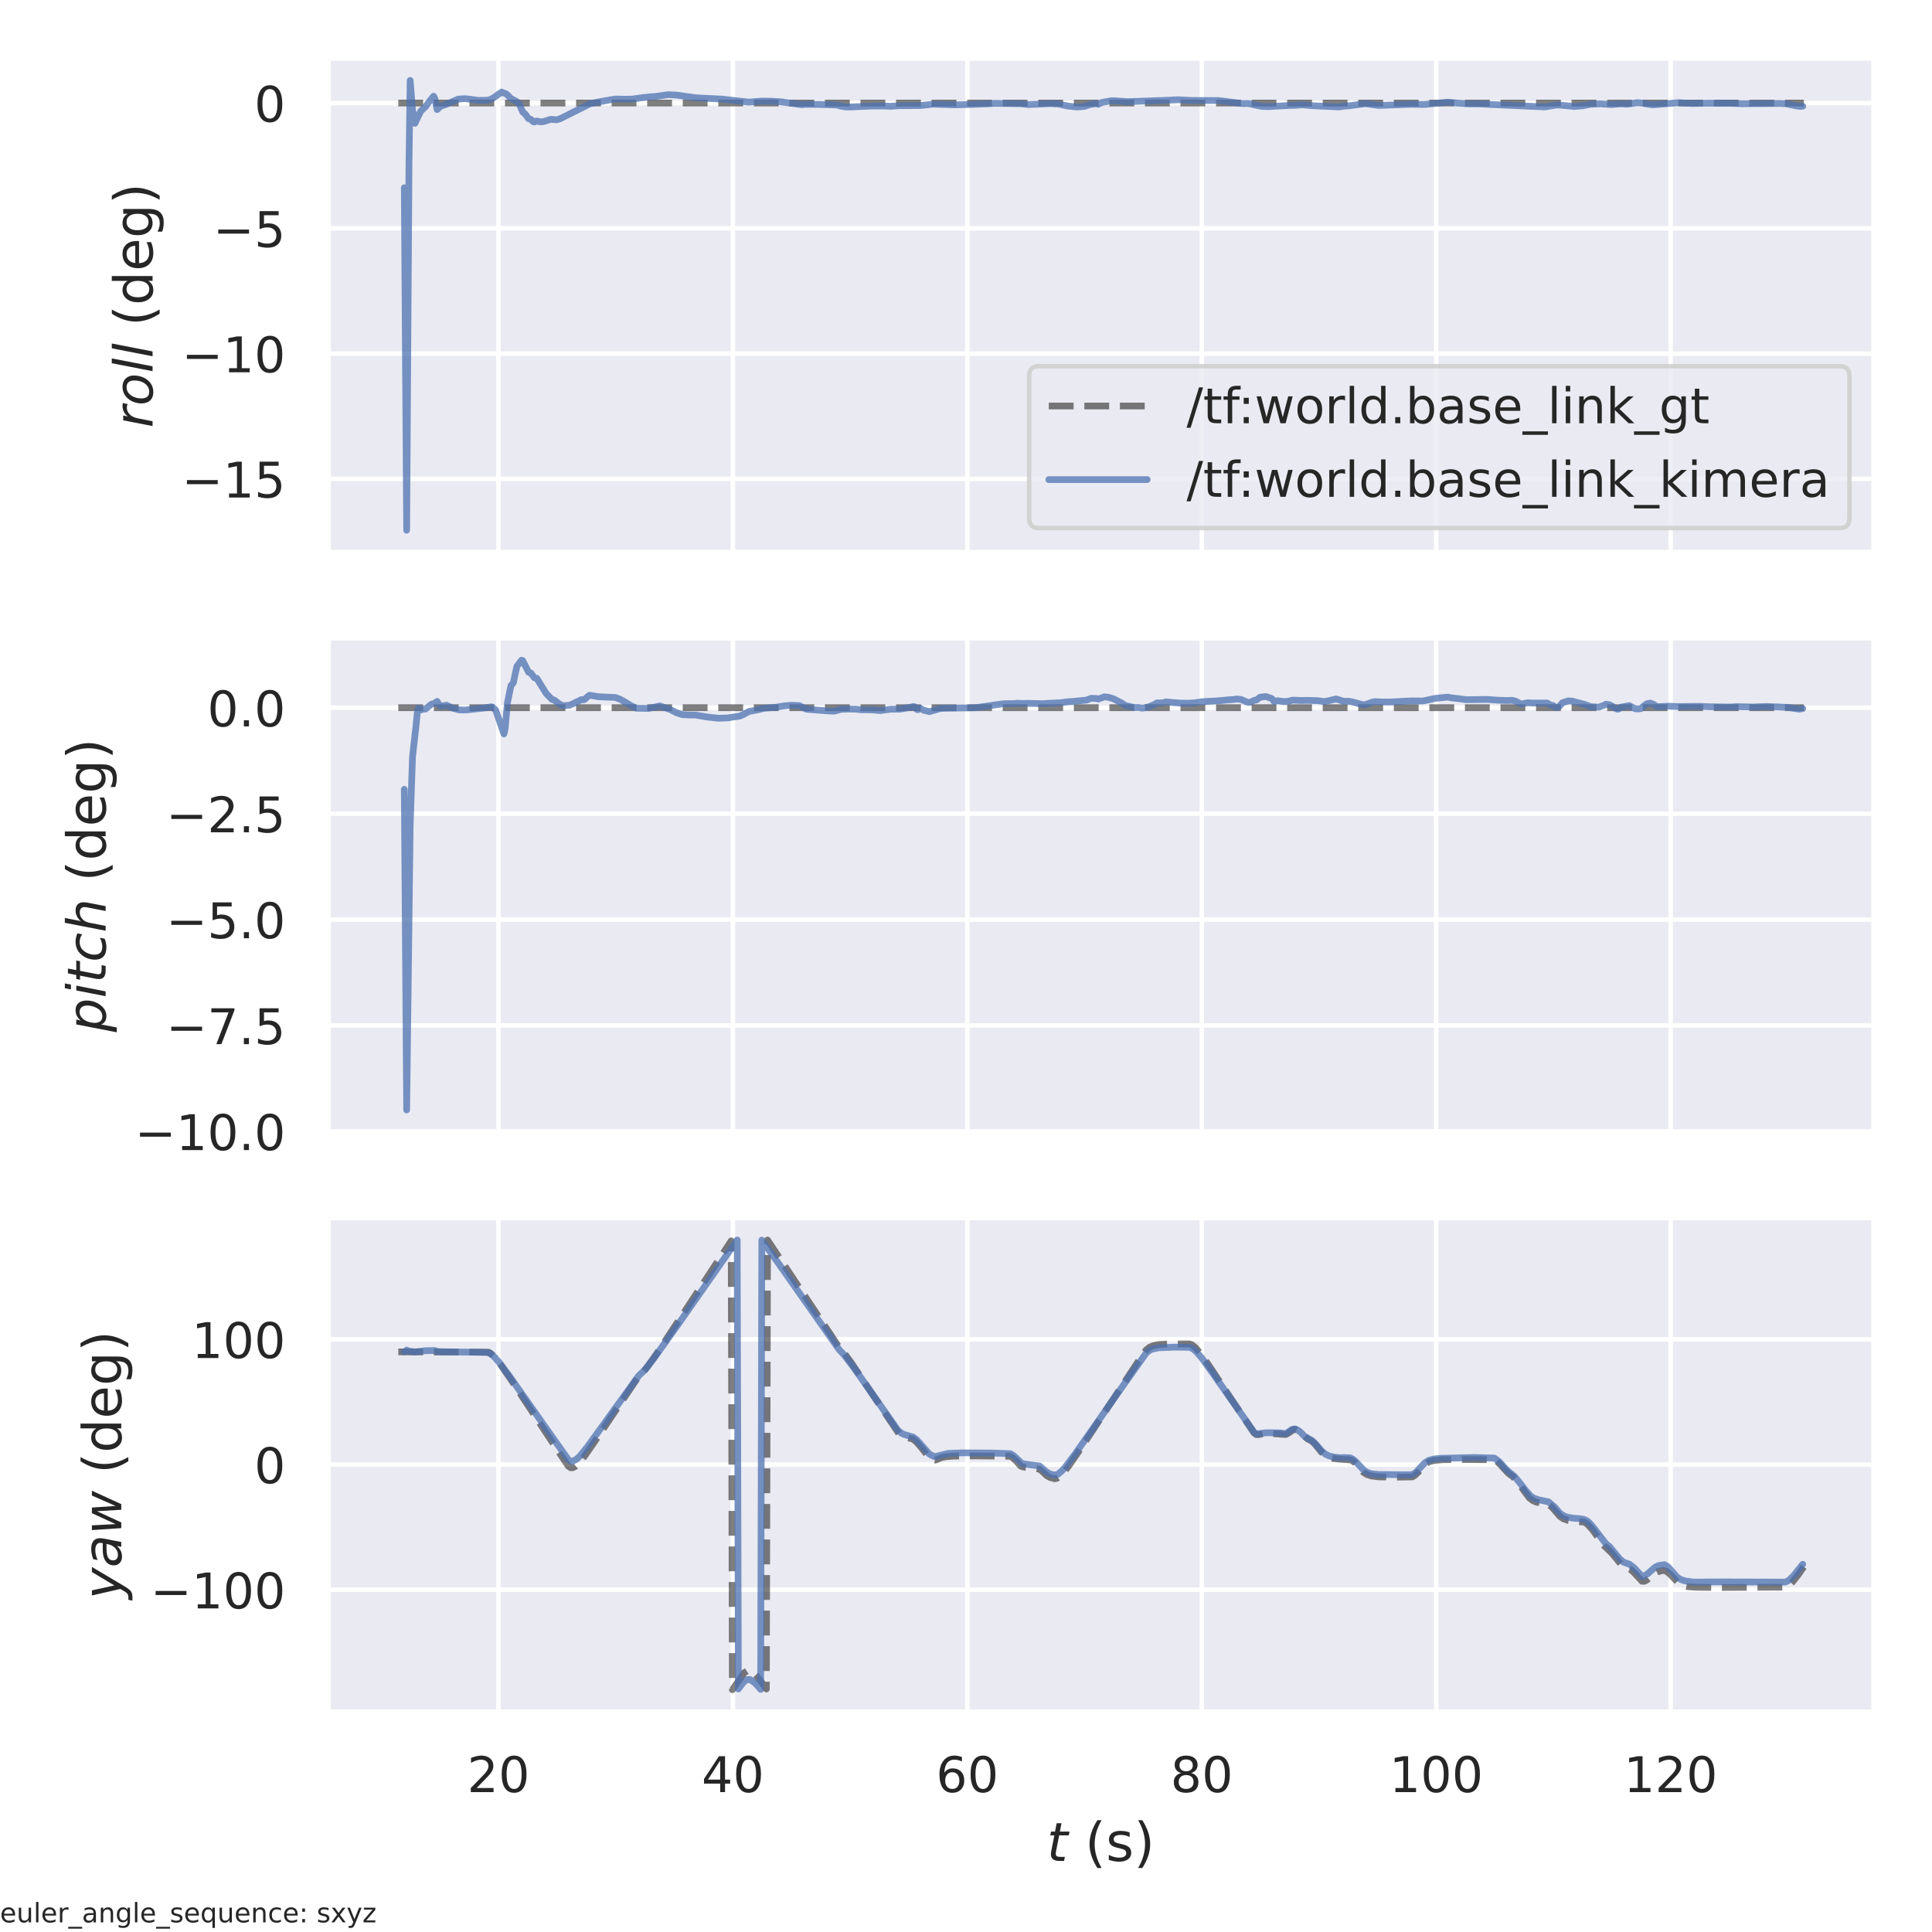 <?xml version="1.0" encoding="utf-8" standalone="no"?>
<!DOCTYPE svg PUBLIC "-//W3C//DTD SVG 1.1//EN"
  "http://www.w3.org/Graphics/SVG/1.1/DTD/svg11.dtd">
<!-- Created with matplotlib (https://matplotlib.org/) -->
<svg height="432pt" version="1.1" viewBox="0 0 432 432" width="432pt" xmlns="http://www.w3.org/2000/svg" xmlns:xlink="http://www.w3.org/1999/xlink">
 <defs>
  <style type="text/css">*{stroke-linecap:butt;stroke-linejoin:round;}</style>
 </defs>
 <g id="figure_1">
  <g id="patch_1">
   <path d="M 0 432 
L 432 432 
L 432 0 
L 0 0 
z
" style="fill:#ffffff;"/>
  </g>
  <g id="axes_1">
   <g id="patch_2">
    <path d="M 73.35 123.58 
L 419.04 123.58 
L 419.04 12.96 
L 73.35 12.96 
z
" style="fill:#eaeaf2;"/>
   </g>
   <g id="matplotlib.axis_1">
    <g id="xtick_1">
     <g id="line2d_1">
      <path clip-path="url(#p6211f9e5d0)" d="M 111.46 123.58 
L 111.46 12.96 
" style="fill:none;stroke:#ffffff;stroke-linecap:round;"/>
     </g>
    </g>
    <g id="xtick_2">
     <g id="line2d_2">
      <path clip-path="url(#p6211f9e5d0)" d="M 163.881 123.58 
L 163.881 12.96 
" style="fill:none;stroke:#ffffff;stroke-linecap:round;"/>
     </g>
    </g>
    <g id="xtick_3">
     <g id="line2d_3">
      <path clip-path="url(#p6211f9e5d0)" d="M 216.302 123.58 
L 216.302 12.96 
" style="fill:none;stroke:#ffffff;stroke-linecap:round;"/>
     </g>
    </g>
    <g id="xtick_4">
     <g id="line2d_4">
      <path clip-path="url(#p6211f9e5d0)" d="M 268.723 123.58 
L 268.723 12.96 
" style="fill:none;stroke:#ffffff;stroke-linecap:round;"/>
     </g>
    </g>
    <g id="xtick_5">
     <g id="line2d_5">
      <path clip-path="url(#p6211f9e5d0)" d="M 321.144 123.58 
L 321.144 12.96 
" style="fill:none;stroke:#ffffff;stroke-linecap:round;"/>
     </g>
    </g>
    <g id="xtick_6">
     <g id="line2d_6">
      <path clip-path="url(#p6211f9e5d0)" d="M 373.565 123.58 
L 373.565 12.96 
" style="fill:none;stroke:#ffffff;stroke-linecap:round;"/>
     </g>
    </g>
   </g>
   <g id="matplotlib.axis_2">
    <g id="ytick_1">
     <g id="line2d_7">
      <path clip-path="url(#p6211f9e5d0)" d="M 73.35 107.075 
L 419.04 107.075 
" style="fill:none;stroke:#ffffff;stroke-linecap:round;"/>
     </g>
     <g id="text_1">
      <!-- −15 -->
      <g style="fill:#262626;" transform="translate(40.635 111.254)scale(0.11 -0.11)">
       <defs>
        <path d="M 10.594 35.5 
L 73.188 35.5 
L 73.188 27.203 
L 10.594 27.203 
z
" id="DejaVuSans-8722"/>
        <path d="M 12.406 8.297 
L 28.516 8.297 
L 28.516 63.922 
L 10.984 60.406 
L 10.984 69.391 
L 28.422 72.906 
L 38.281 72.906 
L 38.281 8.297 
L 54.391 8.297 
L 54.391 0 
L 12.406 0 
z
" id="DejaVuSans-49"/>
        <path d="M 10.797 72.906 
L 49.516 72.906 
L 49.516 64.594 
L 19.828 64.594 
L 19.828 46.734 
Q 21.969 47.469 24.109 47.828 
Q 26.266 48.188 28.422 48.188 
Q 40.625 48.188 47.75 41.5 
Q 54.891 34.812 54.891 23.391 
Q 54.891 11.625 47.562 5.094 
Q 40.234 -1.422 26.906 -1.422 
Q 22.312 -1.422 17.547 -0.641 
Q 12.797 0.141 7.719 1.703 
L 7.719 11.625 
Q 12.109 9.234 16.797 8.062 
Q 21.484 6.891 26.703 6.891 
Q 35.156 6.891 40.078 11.328 
Q 45.016 15.766 45.016 23.391 
Q 45.016 31 40.078 35.438 
Q 35.156 39.891 26.703 39.891 
Q 22.75 39.891 18.812 39.016 
Q 14.891 38.141 10.797 36.281 
z
" id="DejaVuSans-53"/>
       </defs>
       <use xlink:href="#DejaVuSans-8722"/>
       <use x="83.789" xlink:href="#DejaVuSans-49"/>
       <use x="147.412" xlink:href="#DejaVuSans-53"/>
      </g>
     </g>
    </g>
    <g id="ytick_2">
     <g id="line2d_8">
      <path clip-path="url(#p6211f9e5d0)" d="M 73.35 79.065 
L 419.04 79.065 
" style="fill:none;stroke:#ffffff;stroke-linecap:round;"/>
     </g>
     <g id="text_2">
      <!-- −10 -->
      <g style="fill:#262626;" transform="translate(40.635 83.244)scale(0.11 -0.11)">
       <defs>
        <path d="M 31.781 66.406 
Q 24.172 66.406 20.328 58.906 
Q 16.5 51.422 16.5 36.375 
Q 16.5 21.391 20.328 13.891 
Q 24.172 6.391 31.781 6.391 
Q 39.453 6.391 43.281 13.891 
Q 47.125 21.391 47.125 36.375 
Q 47.125 51.422 43.281 58.906 
Q 39.453 66.406 31.781 66.406 
z
M 31.781 74.219 
Q 44.047 74.219 50.516 64.516 
Q 56.984 54.828 56.984 36.375 
Q 56.984 17.969 50.516 8.266 
Q 44.047 -1.422 31.781 -1.422 
Q 19.531 -1.422 13.062 8.266 
Q 6.594 17.969 6.594 36.375 
Q 6.594 54.828 13.062 64.516 
Q 19.531 74.219 31.781 74.219 
z
" id="DejaVuSans-48"/>
       </defs>
       <use xlink:href="#DejaVuSans-8722"/>
       <use x="83.789" xlink:href="#DejaVuSans-49"/>
       <use x="147.412" xlink:href="#DejaVuSans-48"/>
      </g>
     </g>
    </g>
    <g id="ytick_3">
     <g id="line2d_9">
      <path clip-path="url(#p6211f9e5d0)" d="M 73.35 51.054 
L 419.04 51.054 
" style="fill:none;stroke:#ffffff;stroke-linecap:round;"/>
     </g>
     <g id="text_3">
      <!-- −5 -->
      <g style="fill:#262626;" transform="translate(47.634 55.233)scale(0.11 -0.11)">
       <use xlink:href="#DejaVuSans-8722"/>
       <use x="83.789" xlink:href="#DejaVuSans-53"/>
      </g>
     </g>
    </g>
    <g id="ytick_4">
     <g id="line2d_10">
      <path clip-path="url(#p6211f9e5d0)" d="M 73.35 23.044 
L 419.04 23.044 
" style="fill:none;stroke:#ffffff;stroke-linecap:round;"/>
     </g>
     <g id="text_4">
      <!-- 0 -->
      <g style="fill:#262626;" transform="translate(56.851 27.223)scale(0.11 -0.11)">
       <use xlink:href="#DejaVuSans-48"/>
      </g>
     </g>
    </g>
    <g id="text_5">
     <!-- $roll$ (deg) -->
     <g style="fill:#262626;" transform="translate(34.115 95.69)rotate(-90)scale(0.12 -0.12)">
      <defs>
       <path d="M 44.578 46.391 
Q 43.219 47.125 41.453 47.516 
Q 39.703 47.906 37.703 47.906 
Q 30.516 47.906 25.141 42.453 
Q 19.781 37.016 18.016 27.875 
L 12.5 0 
L 3.516 0 
L 14.203 54.688 
L 23.188 54.688 
L 21.484 46.188 
Q 25.047 50.922 30 53.453 
Q 34.969 56 40.578 56 
Q 42.047 56 43.453 55.828 
Q 44.875 55.672 46.297 55.281 
z
" id="DejaVuSans-Oblique-114"/>
       <path d="M 25.391 -1.422 
Q 15.766 -1.422 10.172 4.516 
Q 4.594 10.453 4.594 20.703 
Q 4.594 26.656 6.516 32.828 
Q 8.453 39.016 11.531 43.219 
Q 16.359 49.75 22.312 52.875 
Q 28.266 56 35.797 56 
Q 45.125 56 50.859 50.188 
Q 56.594 44.391 56.594 35.016 
Q 56.594 28.516 54.688 22.062 
Q 52.781 15.625 49.703 11.375 
Q 44.922 4.828 38.969 1.703 
Q 33.016 -1.422 25.391 -1.422 
z
M 13.922 21 
Q 13.922 13.578 17.016 9.891 
Q 20.125 6.203 26.422 6.203 
Q 35.453 6.203 41.375 14.078 
Q 47.312 21.969 47.312 34.078 
Q 47.312 41.156 44.141 44.766 
Q 40.969 48.391 34.812 48.391 
Q 29.734 48.391 25.781 46.016 
Q 21.828 43.656 18.703 38.812 
Q 16.406 35.203 15.156 30.562 
Q 13.922 25.922 13.922 21 
z
" id="DejaVuSans-Oblique-111"/>
       <path d="M 18.312 75.984 
L 27.297 75.984 
L 12.5 0 
L 3.516 0 
z
" id="DejaVuSans-Oblique-108"/>
       <path id="DejaVuSans-32"/>
       <path d="M 31 75.875 
Q 24.469 64.656 21.281 53.656 
Q 18.109 42.672 18.109 31.391 
Q 18.109 20.125 21.312 9.062 
Q 24.516 -2 31 -13.188 
L 23.188 -13.188 
Q 15.875 -1.703 12.234 9.375 
Q 8.594 20.453 8.594 31.391 
Q 8.594 42.281 12.203 53.312 
Q 15.828 64.359 23.188 75.875 
z
" id="DejaVuSans-40"/>
       <path d="M 45.406 46.391 
L 45.406 75.984 
L 54.391 75.984 
L 54.391 0 
L 45.406 0 
L 45.406 8.203 
Q 42.578 3.328 38.25 0.953 
Q 33.938 -1.422 27.875 -1.422 
Q 17.969 -1.422 11.734 6.484 
Q 5.516 14.406 5.516 27.297 
Q 5.516 40.188 11.734 48.094 
Q 17.969 56 27.875 56 
Q 33.938 56 38.25 53.625 
Q 42.578 51.266 45.406 46.391 
z
M 14.797 27.297 
Q 14.797 17.391 18.875 11.75 
Q 22.953 6.109 30.078 6.109 
Q 37.203 6.109 41.297 11.75 
Q 45.406 17.391 45.406 27.297 
Q 45.406 37.203 41.297 42.844 
Q 37.203 48.484 30.078 48.484 
Q 22.953 48.484 18.875 42.844 
Q 14.797 37.203 14.797 27.297 
z
" id="DejaVuSans-100"/>
       <path d="M 56.203 29.594 
L 56.203 25.203 
L 14.891 25.203 
Q 15.484 15.922 20.484 11.062 
Q 25.484 6.203 34.422 6.203 
Q 39.594 6.203 44.453 7.469 
Q 49.312 8.734 54.109 11.281 
L 54.109 2.781 
Q 49.266 0.734 44.188 -0.344 
Q 39.109 -1.422 33.891 -1.422 
Q 20.797 -1.422 13.156 6.188 
Q 5.516 13.812 5.516 26.812 
Q 5.516 40.234 12.766 48.109 
Q 20.016 56 32.328 56 
Q 43.359 56 49.781 48.891 
Q 56.203 41.797 56.203 29.594 
z
M 47.219 32.234 
Q 47.125 39.594 43.094 43.984 
Q 39.062 48.391 32.422 48.391 
Q 24.906 48.391 20.391 44.141 
Q 15.875 39.891 15.188 32.172 
z
" id="DejaVuSans-101"/>
       <path d="M 45.406 27.984 
Q 45.406 37.75 41.375 43.109 
Q 37.359 48.484 30.078 48.484 
Q 22.859 48.484 18.828 43.109 
Q 14.797 37.75 14.797 27.984 
Q 14.797 18.266 18.828 12.891 
Q 22.859 7.516 30.078 7.516 
Q 37.359 7.516 41.375 12.891 
Q 45.406 18.266 45.406 27.984 
z
M 54.391 6.781 
Q 54.391 -7.172 48.188 -13.984 
Q 42 -20.797 29.203 -20.797 
Q 24.469 -20.797 20.266 -20.094 
Q 16.062 -19.391 12.109 -17.922 
L 12.109 -9.188 
Q 16.062 -11.328 19.922 -12.344 
Q 23.781 -13.375 27.781 -13.375 
Q 36.625 -13.375 41.016 -8.766 
Q 45.406 -4.156 45.406 5.172 
L 45.406 9.625 
Q 42.625 4.781 38.281 2.391 
Q 33.938 0 27.875 0 
Q 17.828 0 11.672 7.656 
Q 5.516 15.328 5.516 27.984 
Q 5.516 40.672 11.672 48.328 
Q 17.828 56 27.875 56 
Q 33.938 56 38.281 53.609 
Q 42.625 51.219 45.406 46.391 
L 45.406 54.688 
L 54.391 54.688 
z
" id="DejaVuSans-103"/>
       <path d="M 8.016 75.875 
L 15.828 75.875 
Q 23.141 64.359 26.781 53.312 
Q 30.422 42.281 30.422 31.391 
Q 30.422 20.453 26.781 9.375 
Q 23.141 -1.703 15.828 -13.188 
L 8.016 -13.188 
Q 14.5 -2 17.703 9.062 
Q 20.906 20.125 20.906 31.391 
Q 20.906 42.672 17.703 53.656 
Q 14.5 64.656 8.016 75.875 
z
" id="DejaVuSans-41"/>
      </defs>
      <use transform="translate(0 0.016)" xlink:href="#DejaVuSans-Oblique-114"/>
      <use transform="translate(41.113 0.016)" xlink:href="#DejaVuSans-Oblique-111"/>
      <use transform="translate(102.295 0.016)" xlink:href="#DejaVuSans-Oblique-108"/>
      <use transform="translate(130.078 0.016)" xlink:href="#DejaVuSans-Oblique-108"/>
      <use transform="translate(157.861 0.016)" xlink:href="#DejaVuSans-32"/>
      <use transform="translate(189.648 0.016)" xlink:href="#DejaVuSans-40"/>
      <use transform="translate(228.662 0.016)" xlink:href="#DejaVuSans-100"/>
      <use transform="translate(292.139 0.016)" xlink:href="#DejaVuSans-101"/>
      <use transform="translate(353.662 0.016)" xlink:href="#DejaVuSans-103"/>
      <use transform="translate(417.139 0.016)" xlink:href="#DejaVuSans-41"/>
     </g>
    </g>
   </g>
   <g id="line2d_11">
    <path clip-path="url(#p6211f9e5d0)" d="M 89.063 23.044 
L 403.327 23.044 
L 403.327 23.044 
" style="fill:none;stroke:#000000;stroke-dasharray:5.55,2.4;stroke-dashoffset:0;stroke-opacity:0.5;stroke-width:1.5;"/>
   </g>
   <g id="line2d_12">
    <path clip-path="url(#p6211f9e5d0)" d="M 90.405 41.98 
L 90.929 118.552 
L 91.453 36.429 
L 91.715 17.988 
L 92.239 24.58 
L 92.764 27.59 
L 94.074 24.855 
L 95.123 23.879 
L 96.171 22.459 
L 96.957 21.514 
L 97.219 21.976 
L 97.744 24.492 
L 98.53 23.764 
L 99.578 23.42 
L 102.461 22.159 
L 104.034 22.058 
L 105.083 22.189 
L 106.917 22.443 
L 109.014 22.41 
L 109.8 22.183 
L 110.587 21.714 
L 112.159 20.588 
L 113.208 21.011 
L 113.732 21.495 
L 114.256 22.031 
L 115.042 22.454 
L 115.567 22.731 
L 116.091 23.191 
L 116.877 25.034 
L 117.401 25.47 
L 118.188 26.54 
L 118.712 26.696 
L 119.236 27.218 
L 119.498 27.287 
L 120.022 27.052 
L 120.809 27.256 
L 121.595 27.172 
L 123.168 26.674 
L 124.478 26.787 
L 125.265 26.541 
L 132.079 23.138 
L 133.39 22.88 
L 136.535 22.312 
L 137.583 22.134 
L 139.418 22.182 
L 141.253 22.161 
L 143.874 21.809 
L 145.709 21.616 
L 146.495 21.577 
L 149.378 21.17 
L 151.213 21.254 
L 155.669 21.871 
L 161.435 22.158 
L 167.463 22.839 
L 170.347 22.601 
L 172.706 22.634 
L 174.54 22.763 
L 179.258 23.414 
L 180.044 23.338 
L 183.19 23.35 
L 187.121 23.479 
L 188.17 23.771 
L 189.218 23.93 
L 190.529 23.905 
L 194.984 23.706 
L 197.605 23.709 
L 199.178 23.766 
L 201.013 23.641 
L 205.731 23.607 
L 208.614 23.299 
L 213.332 23.444 
L 217.525 23.349 
L 220.933 23.207 
L 222.505 23.111 
L 228.272 23.191 
L 229.844 23.382 
L 233.252 23.241 
L 234.824 23.156 
L 236.659 23.256 
L 237.708 23.492 
L 239.018 23.747 
L 240.853 23.923 
L 242.425 23.813 
L 243.474 23.463 
L 244.26 23.304 
L 245.046 23.193 
L 245.571 23.325 
L 246.357 22.923 
L 248.454 22.524 
L 249.24 22.528 
L 252.123 22.737 
L 253.696 22.681 
L 260.249 22.446 
L 263.394 22.305 
L 266.539 22.46 
L 272.567 22.483 
L 277.81 23.165 
L 279.12 23.142 
L 280.955 23.555 
L 282.265 23.801 
L 283.576 23.844 
L 288.294 23.585 
L 289.342 23.578 
L 291.177 23.431 
L 293.536 23.639 
L 299.04 23.898 
L 299.564 23.915 
L 300.351 23.754 
L 301.661 23.656 
L 305.331 23.182 
L 308.214 23.575 
L 315.553 23.318 
L 318.436 23.364 
L 323.678 22.838 
L 325.775 23.032 
L 328.396 23.234 
L 330.755 23.242 
L 345.433 23.912 
L 346.743 23.689 
L 348.054 23.48 
L 349.102 23.522 
L 351.985 23.814 
L 353.82 23.668 
L 355.655 23.317 
L 357.752 23.21 
L 360.373 23.39 
L 362.207 23.232 
L 363.256 23.253 
L 363.78 23.32 
L 365.353 23.073 
L 366.139 22.952 
L 367.187 23.066 
L 369.546 23.459 
L 375.313 22.954 
L 378.458 23.153 
L 379.506 23.119 
L 381.865 23.077 
L 386.845 23.088 
L 389.466 23.198 
L 398.116 23.135 
L 399.426 23.221 
L 401.785 23.696 
L 402.571 23.798 
L 403.096 23.746 
L 403.096 23.746 
" style="fill:none;stroke:#4c72b0;stroke-linecap:round;stroke-opacity:0.75;stroke-width:1.5;"/>
   </g>
   <g id="patch_3">
    <path d="M 73.35 123.58 
L 73.35 12.96 
" style="fill:none;stroke:#ffffff;stroke-linecap:square;stroke-linejoin:miter;stroke-width:1.25;"/>
   </g>
   <g id="patch_4">
    <path d="M 419.04 123.58 
L 419.04 12.96 
" style="fill:none;stroke:#ffffff;stroke-linecap:square;stroke-linejoin:miter;stroke-width:1.25;"/>
   </g>
   <g id="patch_5">
    <path d="M 73.35 123.58 
L 419.04 123.58 
" style="fill:none;stroke:#ffffff;stroke-linecap:square;stroke-linejoin:miter;stroke-width:1.25;"/>
   </g>
   <g id="patch_6">
    <path d="M 73.35 12.96 
L 419.04 12.96 
" style="fill:none;stroke:#ffffff;stroke-linecap:square;stroke-linejoin:miter;stroke-width:1.25;"/>
   </g>
   <g id="legend_1">
    <g id="patch_7">
     <path d="M 232.312 118.08 
L 411.34 118.08 
Q 413.54 118.08 413.54 115.88 
L 413.54 84.076 
Q 413.54 81.876 411.34 81.876 
L 232.312 81.876 
Q 230.112 81.876 230.112 84.076 
L 230.112 115.88 
Q 230.112 118.08 232.312 118.08 
z
" style="fill:#eaeaf2;opacity:0.8;stroke:#cccccc;stroke-linejoin:miter;"/>
    </g>
    <g id="line2d_13">
     <path d="M 234.512 90.784 
L 256.512 90.784 
" style="fill:none;stroke:#000000;stroke-dasharray:5.55,2.4;stroke-dashoffset:0;stroke-opacity:0.5;stroke-width:1.5;"/>
    </g>
    <g id="line2d_14"/>
    <g id="text_6">
     <!-- /tf:world.base_link_gt -->
     <g style="fill:#262626;" transform="translate(265.312 94.634)scale(0.11 -0.11)">
      <defs>
       <path d="M 25.391 72.906 
L 33.688 72.906 
L 8.297 -9.281 
L 0 -9.281 
z
" id="DejaVuSans-47"/>
       <path d="M 18.312 70.219 
L 18.312 54.688 
L 36.812 54.688 
L 36.812 47.703 
L 18.312 47.703 
L 18.312 18.016 
Q 18.312 11.328 20.141 9.422 
Q 21.969 7.516 27.594 7.516 
L 36.812 7.516 
L 36.812 0 
L 27.594 0 
Q 17.188 0 13.234 3.875 
Q 9.281 7.766 9.281 18.016 
L 9.281 47.703 
L 2.688 47.703 
L 2.688 54.688 
L 9.281 54.688 
L 9.281 70.219 
z
" id="DejaVuSans-116"/>
       <path d="M 37.109 75.984 
L 37.109 68.5 
L 28.516 68.5 
Q 23.688 68.5 21.797 66.547 
Q 19.922 64.594 19.922 59.516 
L 19.922 54.688 
L 34.719 54.688 
L 34.719 47.703 
L 19.922 47.703 
L 19.922 0 
L 10.891 0 
L 10.891 47.703 
L 2.297 47.703 
L 2.297 54.688 
L 10.891 54.688 
L 10.891 58.5 
Q 10.891 67.625 15.141 71.797 
Q 19.391 75.984 28.609 75.984 
z
" id="DejaVuSans-102"/>
       <path d="M 11.719 12.406 
L 22.016 12.406 
L 22.016 0 
L 11.719 0 
z
M 11.719 51.703 
L 22.016 51.703 
L 22.016 39.312 
L 11.719 39.312 
z
" id="DejaVuSans-58"/>
       <path d="M 4.203 54.688 
L 13.188 54.688 
L 24.422 12.016 
L 35.594 54.688 
L 46.188 54.688 
L 57.422 12.016 
L 68.609 54.688 
L 77.594 54.688 
L 63.281 0 
L 52.688 0 
L 40.922 44.828 
L 29.109 0 
L 18.5 0 
z
" id="DejaVuSans-119"/>
       <path d="M 30.609 48.391 
Q 23.391 48.391 19.188 42.75 
Q 14.984 37.109 14.984 27.297 
Q 14.984 17.484 19.156 11.844 
Q 23.344 6.203 30.609 6.203 
Q 37.797 6.203 41.984 11.859 
Q 46.188 17.531 46.188 27.297 
Q 46.188 37.016 41.984 42.703 
Q 37.797 48.391 30.609 48.391 
z
M 30.609 56 
Q 42.328 56 49.016 48.375 
Q 55.719 40.766 55.719 27.297 
Q 55.719 13.875 49.016 6.219 
Q 42.328 -1.422 30.609 -1.422 
Q 18.844 -1.422 12.172 6.219 
Q 5.516 13.875 5.516 27.297 
Q 5.516 40.766 12.172 48.375 
Q 18.844 56 30.609 56 
z
" id="DejaVuSans-111"/>
       <path d="M 41.109 46.297 
Q 39.594 47.172 37.812 47.578 
Q 36.031 48 33.891 48 
Q 26.266 48 22.188 43.047 
Q 18.109 38.094 18.109 28.812 
L 18.109 0 
L 9.078 0 
L 9.078 54.688 
L 18.109 54.688 
L 18.109 46.188 
Q 20.953 51.172 25.484 53.578 
Q 30.031 56 36.531 56 
Q 37.453 56 38.578 55.875 
Q 39.703 55.766 41.062 55.516 
z
" id="DejaVuSans-114"/>
       <path d="M 9.422 75.984 
L 18.406 75.984 
L 18.406 0 
L 9.422 0 
z
" id="DejaVuSans-108"/>
       <path d="M 10.688 12.406 
L 21 12.406 
L 21 0 
L 10.688 0 
z
" id="DejaVuSans-46"/>
       <path d="M 48.688 27.297 
Q 48.688 37.203 44.609 42.844 
Q 40.531 48.484 33.406 48.484 
Q 26.266 48.484 22.188 42.844 
Q 18.109 37.203 18.109 27.297 
Q 18.109 17.391 22.188 11.75 
Q 26.266 6.109 33.406 6.109 
Q 40.531 6.109 44.609 11.75 
Q 48.688 17.391 48.688 27.297 
z
M 18.109 46.391 
Q 20.953 51.266 25.266 53.625 
Q 29.594 56 35.594 56 
Q 45.562 56 51.781 48.094 
Q 58.016 40.188 58.016 27.297 
Q 58.016 14.406 51.781 6.484 
Q 45.562 -1.422 35.594 -1.422 
Q 29.594 -1.422 25.266 0.953 
Q 20.953 3.328 18.109 8.203 
L 18.109 0 
L 9.078 0 
L 9.078 75.984 
L 18.109 75.984 
z
" id="DejaVuSans-98"/>
       <path d="M 34.281 27.484 
Q 23.391 27.484 19.188 25 
Q 14.984 22.516 14.984 16.5 
Q 14.984 11.719 18.141 8.906 
Q 21.297 6.109 26.703 6.109 
Q 34.188 6.109 38.703 11.406 
Q 43.219 16.703 43.219 25.484 
L 43.219 27.484 
z
M 52.203 31.203 
L 52.203 0 
L 43.219 0 
L 43.219 8.297 
Q 40.141 3.328 35.547 0.953 
Q 30.953 -1.422 24.312 -1.422 
Q 15.922 -1.422 10.953 3.297 
Q 6 8.016 6 15.922 
Q 6 25.141 12.172 29.828 
Q 18.359 34.516 30.609 34.516 
L 43.219 34.516 
L 43.219 35.406 
Q 43.219 41.609 39.141 45 
Q 35.062 48.391 27.688 48.391 
Q 23 48.391 18.547 47.266 
Q 14.109 46.141 10.016 43.891 
L 10.016 52.203 
Q 14.938 54.109 19.578 55.047 
Q 24.219 56 28.609 56 
Q 40.484 56 46.344 49.844 
Q 52.203 43.703 52.203 31.203 
z
" id="DejaVuSans-97"/>
       <path d="M 44.281 53.078 
L 44.281 44.578 
Q 40.484 46.531 36.375 47.5 
Q 32.281 48.484 27.875 48.484 
Q 21.188 48.484 17.844 46.438 
Q 14.5 44.391 14.5 40.281 
Q 14.5 37.156 16.891 35.375 
Q 19.281 33.594 26.516 31.984 
L 29.594 31.297 
Q 39.156 29.25 43.188 25.516 
Q 47.219 21.781 47.219 15.094 
Q 47.219 7.469 41.188 3.016 
Q 35.156 -1.422 24.609 -1.422 
Q 20.219 -1.422 15.453 -0.562 
Q 10.688 0.297 5.422 2 
L 5.422 11.281 
Q 10.406 8.688 15.234 7.391 
Q 20.062 6.109 24.812 6.109 
Q 31.156 6.109 34.562 8.281 
Q 37.984 10.453 37.984 14.406 
Q 37.984 18.062 35.516 20.016 
Q 33.062 21.969 24.703 23.781 
L 21.578 24.516 
Q 13.234 26.266 9.516 29.906 
Q 5.812 33.547 5.812 39.891 
Q 5.812 47.609 11.281 51.797 
Q 16.75 56 26.812 56 
Q 31.781 56 36.172 55.266 
Q 40.578 54.547 44.281 53.078 
z
" id="DejaVuSans-115"/>
       <path d="M 50.984 -16.609 
L 50.984 -23.578 
L -0.984 -23.578 
L -0.984 -16.609 
z
" id="DejaVuSans-95"/>
       <path d="M 9.422 54.688 
L 18.406 54.688 
L 18.406 0 
L 9.422 0 
z
M 9.422 75.984 
L 18.406 75.984 
L 18.406 64.594 
L 9.422 64.594 
z
" id="DejaVuSans-105"/>
       <path d="M 54.891 33.016 
L 54.891 0 
L 45.906 0 
L 45.906 32.719 
Q 45.906 40.484 42.875 44.328 
Q 39.844 48.188 33.797 48.188 
Q 26.516 48.188 22.312 43.547 
Q 18.109 38.922 18.109 30.906 
L 18.109 0 
L 9.078 0 
L 9.078 54.688 
L 18.109 54.688 
L 18.109 46.188 
Q 21.344 51.125 25.703 53.562 
Q 30.078 56 35.797 56 
Q 45.219 56 50.047 50.172 
Q 54.891 44.344 54.891 33.016 
z
" id="DejaVuSans-110"/>
       <path d="M 9.078 75.984 
L 18.109 75.984 
L 18.109 31.109 
L 44.922 54.688 
L 56.391 54.688 
L 27.391 29.109 
L 57.625 0 
L 45.906 0 
L 18.109 26.703 
L 18.109 0 
L 9.078 0 
z
" id="DejaVuSans-107"/>
      </defs>
      <use xlink:href="#DejaVuSans-47"/>
      <use x="33.691" xlink:href="#DejaVuSans-116"/>
      <use x="72.9" xlink:href="#DejaVuSans-102"/>
      <use x="104.48" xlink:href="#DejaVuSans-58"/>
      <use x="138.172" xlink:href="#DejaVuSans-119"/>
      <use x="219.959" xlink:href="#DejaVuSans-111"/>
      <use x="281.141" xlink:href="#DejaVuSans-114"/>
      <use x="322.254" xlink:href="#DejaVuSans-108"/>
      <use x="350.037" xlink:href="#DejaVuSans-100"/>
      <use x="413.514" xlink:href="#DejaVuSans-46"/>
      <use x="445.301" xlink:href="#DejaVuSans-98"/>
      <use x="508.777" xlink:href="#DejaVuSans-97"/>
      <use x="570.057" xlink:href="#DejaVuSans-115"/>
      <use x="622.156" xlink:href="#DejaVuSans-101"/>
      <use x="683.68" xlink:href="#DejaVuSans-95"/>
      <use x="733.68" xlink:href="#DejaVuSans-108"/>
      <use x="761.463" xlink:href="#DejaVuSans-105"/>
      <use x="789.246" xlink:href="#DejaVuSans-110"/>
      <use x="852.625" xlink:href="#DejaVuSans-107"/>
      <use x="910.535" xlink:href="#DejaVuSans-95"/>
      <use x="960.535" xlink:href="#DejaVuSans-103"/>
      <use x="1024.012" xlink:href="#DejaVuSans-116"/>
     </g>
    </g>
    <g id="line2d_15">
     <path d="M 234.512 107.236 
L 256.512 107.236 
" style="fill:none;stroke:#4c72b0;stroke-linecap:round;stroke-opacity:0.75;stroke-width:1.5;"/>
    </g>
    <g id="line2d_16"/>
    <g id="text_7">
     <!-- /tf:world.base_link_kimera -->
     <g style="fill:#262626;" transform="translate(265.312 111.086)scale(0.11 -0.11)">
      <defs>
       <path d="M 52 44.188 
Q 55.375 50.25 60.062 53.125 
Q 64.75 56 71.094 56 
Q 79.641 56 84.281 50.016 
Q 88.922 44.047 88.922 33.016 
L 88.922 0 
L 79.891 0 
L 79.891 32.719 
Q 79.891 40.578 77.094 44.375 
Q 74.312 48.188 68.609 48.188 
Q 61.625 48.188 57.562 43.547 
Q 53.516 38.922 53.516 30.906 
L 53.516 0 
L 44.484 0 
L 44.484 32.719 
Q 44.484 40.625 41.703 44.406 
Q 38.922 48.188 33.109 48.188 
Q 26.219 48.188 22.156 43.531 
Q 18.109 38.875 18.109 30.906 
L 18.109 0 
L 9.078 0 
L 9.078 54.688 
L 18.109 54.688 
L 18.109 46.188 
Q 21.188 51.219 25.484 53.609 
Q 29.781 56 35.688 56 
Q 41.656 56 45.828 52.969 
Q 50 49.953 52 44.188 
z
" id="DejaVuSans-109"/>
      </defs>
      <use xlink:href="#DejaVuSans-47"/>
      <use x="33.691" xlink:href="#DejaVuSans-116"/>
      <use x="72.9" xlink:href="#DejaVuSans-102"/>
      <use x="104.48" xlink:href="#DejaVuSans-58"/>
      <use x="138.172" xlink:href="#DejaVuSans-119"/>
      <use x="219.959" xlink:href="#DejaVuSans-111"/>
      <use x="281.141" xlink:href="#DejaVuSans-114"/>
      <use x="322.254" xlink:href="#DejaVuSans-108"/>
      <use x="350.037" xlink:href="#DejaVuSans-100"/>
      <use x="413.514" xlink:href="#DejaVuSans-46"/>
      <use x="445.301" xlink:href="#DejaVuSans-98"/>
      <use x="508.777" xlink:href="#DejaVuSans-97"/>
      <use x="570.057" xlink:href="#DejaVuSans-115"/>
      <use x="622.156" xlink:href="#DejaVuSans-101"/>
      <use x="683.68" xlink:href="#DejaVuSans-95"/>
      <use x="733.68" xlink:href="#DejaVuSans-108"/>
      <use x="761.463" xlink:href="#DejaVuSans-105"/>
      <use x="789.246" xlink:href="#DejaVuSans-110"/>
      <use x="852.625" xlink:href="#DejaVuSans-107"/>
      <use x="910.535" xlink:href="#DejaVuSans-95"/>
      <use x="960.535" xlink:href="#DejaVuSans-107"/>
      <use x="1018.445" xlink:href="#DejaVuSans-105"/>
      <use x="1046.229" xlink:href="#DejaVuSans-109"/>
      <use x="1143.641" xlink:href="#DejaVuSans-101"/>
      <use x="1205.164" xlink:href="#DejaVuSans-114"/>
      <use x="1246.277" xlink:href="#DejaVuSans-97"/>
     </g>
    </g>
   </g>
  </g>
  <g id="axes_2">
   <g id="patch_8">
    <path d="M 73.35 253.22 
L 419.04 253.22 
L 419.04 142.6 
L 73.35 142.6 
z
" style="fill:#eaeaf2;"/>
   </g>
   <g id="matplotlib.axis_3">
    <g id="xtick_7">
     <g id="line2d_17">
      <path clip-path="url(#p9a797d2db2)" d="M 111.46 253.22 
L 111.46 142.6 
" style="fill:none;stroke:#ffffff;stroke-linecap:round;"/>
     </g>
    </g>
    <g id="xtick_8">
     <g id="line2d_18">
      <path clip-path="url(#p9a797d2db2)" d="M 163.881 253.22 
L 163.881 142.6 
" style="fill:none;stroke:#ffffff;stroke-linecap:round;"/>
     </g>
    </g>
    <g id="xtick_9">
     <g id="line2d_19">
      <path clip-path="url(#p9a797d2db2)" d="M 216.302 253.22 
L 216.302 142.6 
" style="fill:none;stroke:#ffffff;stroke-linecap:round;"/>
     </g>
    </g>
    <g id="xtick_10">
     <g id="line2d_20">
      <path clip-path="url(#p9a797d2db2)" d="M 268.723 253.22 
L 268.723 142.6 
" style="fill:none;stroke:#ffffff;stroke-linecap:round;"/>
     </g>
    </g>
    <g id="xtick_11">
     <g id="line2d_21">
      <path clip-path="url(#p9a797d2db2)" d="M 321.144 253.22 
L 321.144 142.6 
" style="fill:none;stroke:#ffffff;stroke-linecap:round;"/>
     </g>
    </g>
    <g id="xtick_12">
     <g id="line2d_22">
      <path clip-path="url(#p9a797d2db2)" d="M 373.565 253.22 
L 373.565 142.6 
" style="fill:none;stroke:#ffffff;stroke-linecap:round;"/>
     </g>
    </g>
   </g>
   <g id="matplotlib.axis_4">
    <g id="ytick_5">
     <g id="line2d_23">
      <path clip-path="url(#p9a797d2db2)" d="M 73.35 252.98 
L 419.04 252.98 
" style="fill:none;stroke:#ffffff;stroke-linecap:round;"/>
     </g>
     <g id="text_8">
      <!-- −10.0 -->
      <g style="fill:#262626;" transform="translate(30.14 257.159)scale(0.11 -0.11)">
       <use xlink:href="#DejaVuSans-8722"/>
       <use x="83.789" xlink:href="#DejaVuSans-49"/>
       <use x="147.412" xlink:href="#DejaVuSans-48"/>
       <use x="211.035" xlink:href="#DejaVuSans-46"/>
       <use x="242.822" xlink:href="#DejaVuSans-48"/>
      </g>
     </g>
    </g>
    <g id="ytick_6">
     <g id="line2d_24">
      <path clip-path="url(#p9a797d2db2)" d="M 73.35 229.296 
L 419.04 229.296 
" style="fill:none;stroke:#ffffff;stroke-linecap:round;"/>
     </g>
     <g id="text_9">
      <!-- −7.5 -->
      <g style="fill:#262626;" transform="translate(37.139 233.475)scale(0.11 -0.11)">
       <defs>
        <path d="M 8.203 72.906 
L 55.078 72.906 
L 55.078 68.703 
L 28.609 0 
L 18.312 0 
L 43.219 64.594 
L 8.203 64.594 
z
" id="DejaVuSans-55"/>
       </defs>
       <use xlink:href="#DejaVuSans-8722"/>
       <use x="83.789" xlink:href="#DejaVuSans-55"/>
       <use x="147.412" xlink:href="#DejaVuSans-46"/>
       <use x="179.199" xlink:href="#DejaVuSans-53"/>
      </g>
     </g>
    </g>
    <g id="ytick_7">
     <g id="line2d_25">
      <path clip-path="url(#p9a797d2db2)" d="M 73.35 205.612 
L 419.04 205.612 
" style="fill:none;stroke:#ffffff;stroke-linecap:round;"/>
     </g>
     <g id="text_10">
      <!-- −5.0 -->
      <g style="fill:#262626;" transform="translate(37.139 209.791)scale(0.11 -0.11)">
       <use xlink:href="#DejaVuSans-8722"/>
       <use x="83.789" xlink:href="#DejaVuSans-53"/>
       <use x="147.412" xlink:href="#DejaVuSans-46"/>
       <use x="179.199" xlink:href="#DejaVuSans-48"/>
      </g>
     </g>
    </g>
    <g id="ytick_8">
     <g id="line2d_26">
      <path clip-path="url(#p9a797d2db2)" d="M 73.35 181.928 
L 419.04 181.928 
" style="fill:none;stroke:#ffffff;stroke-linecap:round;"/>
     </g>
     <g id="text_11">
      <!-- −2.5 -->
      <g style="fill:#262626;" transform="translate(37.139 186.107)scale(0.11 -0.11)">
       <defs>
        <path d="M 19.188 8.297 
L 53.609 8.297 
L 53.609 0 
L 7.328 0 
L 7.328 8.297 
Q 12.938 14.109 22.625 23.891 
Q 32.328 33.688 34.812 36.531 
Q 39.547 41.844 41.422 45.531 
Q 43.312 49.219 43.312 52.781 
Q 43.312 58.594 39.234 62.25 
Q 35.156 65.922 28.609 65.922 
Q 23.969 65.922 18.812 64.312 
Q 13.672 62.703 7.812 59.422 
L 7.812 69.391 
Q 13.766 71.781 18.938 73 
Q 24.125 74.219 28.422 74.219 
Q 39.75 74.219 46.484 68.547 
Q 53.219 62.891 53.219 53.422 
Q 53.219 48.922 51.531 44.891 
Q 49.859 40.875 45.406 35.406 
Q 44.188 33.984 37.641 27.219 
Q 31.109 20.453 19.188 8.297 
z
" id="DejaVuSans-50"/>
       </defs>
       <use xlink:href="#DejaVuSans-8722"/>
       <use x="83.789" xlink:href="#DejaVuSans-50"/>
       <use x="147.412" xlink:href="#DejaVuSans-46"/>
       <use x="179.199" xlink:href="#DejaVuSans-53"/>
      </g>
     </g>
    </g>
    <g id="ytick_9">
     <g id="line2d_27">
      <path clip-path="url(#p9a797d2db2)" d="M 73.35 158.244 
L 419.04 158.244 
" style="fill:none;stroke:#ffffff;stroke-linecap:round;"/>
     </g>
     <g id="text_12">
      <!-- 0.0 -->
      <g style="fill:#262626;" transform="translate(46.357 162.423)scale(0.11 -0.11)">
       <use xlink:href="#DejaVuSans-48"/>
       <use x="63.623" xlink:href="#DejaVuSans-46"/>
       <use x="95.41" xlink:href="#DejaVuSans-48"/>
      </g>
     </g>
    </g>
    <g id="text_13">
     <!-- $pitch$ (deg) -->
     <g style="fill:#262626;" transform="translate(23.62 230.79)rotate(-90)scale(0.12 -0.12)">
      <defs>
       <path d="M 49.609 33.688 
Q 49.609 40.875 46.484 44.672 
Q 43.359 48.484 37.5 48.484 
Q 33.5 48.484 29.859 46.438 
Q 26.219 44.391 23.391 40.484 
Q 20.609 36.625 18.938 31.156 
Q 17.281 25.688 17.281 20.312 
Q 17.281 13.484 20.406 9.797 
Q 23.531 6.109 29.297 6.109 
Q 33.547 6.109 37.188 8.109 
Q 40.828 10.109 43.406 13.922 
Q 46.188 17.922 47.891 23.344 
Q 49.609 28.766 49.609 33.688 
z
M 21.781 46.391 
Q 25.391 51.125 30.297 53.562 
Q 35.203 56 41.219 56 
Q 49.609 56 54.25 50.5 
Q 58.891 45.016 58.891 35.109 
Q 58.891 27 56 19.656 
Q 53.125 12.312 47.703 6.5 
Q 44.094 2.641 39.547 0.609 
Q 35.016 -1.422 29.984 -1.422 
Q 24.172 -1.422 20.219 1 
Q 16.266 3.422 14.312 8.203 
L 8.688 -20.797 
L -0.297 -20.797 
L 14.406 54.688 
L 23.391 54.688 
z
" id="DejaVuSans-Oblique-112"/>
       <path d="M 18.312 75.984 
L 27.297 75.984 
L 25.094 64.594 
L 16.109 64.594 
z
M 14.203 54.688 
L 23.188 54.688 
L 12.5 0 
L 3.516 0 
z
" id="DejaVuSans-Oblique-105"/>
       <path d="M 42.281 54.688 
L 40.922 47.703 
L 23 47.703 
L 17.188 18.016 
Q 16.891 16.359 16.75 15.234 
Q 16.609 14.109 16.609 13.484 
Q 16.609 10.359 18.484 8.938 
Q 20.359 7.516 24.516 7.516 
L 33.594 7.516 
L 32.078 0 
L 23.484 0 
Q 15.484 0 11.547 3.125 
Q 7.625 6.25 7.625 12.594 
Q 7.625 13.719 7.766 15.062 
Q 7.906 16.406 8.203 18.016 
L 14.016 47.703 
L 6.391 47.703 
L 7.812 54.688 
L 15.281 54.688 
L 18.312 70.219 
L 27.297 70.219 
L 24.312 54.688 
z
" id="DejaVuSans-Oblique-116"/>
       <path d="M 53.609 52.594 
L 51.812 43.703 
Q 48.578 46.047 44.938 47.219 
Q 41.312 48.391 37.406 48.391 
Q 33.109 48.391 29.219 46.875 
Q 25.344 45.359 22.703 42.578 
Q 18.5 38.328 16.203 32.609 
Q 13.922 26.906 13.922 20.797 
Q 13.922 13.422 17.609 9.812 
Q 21.297 6.203 28.812 6.203 
Q 32.516 6.203 36.688 7.328 
Q 40.875 8.453 45.406 10.688 
L 43.703 1.812 
Q 39.797 0.203 35.672 -0.609 
Q 31.547 -1.422 27.203 -1.422 
Q 16.312 -1.422 10.453 4.016 
Q 4.594 9.469 4.594 19.578 
Q 4.594 28.078 7.641 35.234 
Q 10.688 42.391 16.703 48.094 
Q 20.797 52 26.312 54 
Q 31.844 56 38.375 56 
Q 42.188 56 45.938 55.141 
Q 49.703 54.297 53.609 52.594 
z
" id="DejaVuSans-Oblique-99"/>
       <path d="M 55.719 33.016 
L 49.312 0 
L 40.281 0 
L 46.688 32.672 
Q 47.125 34.969 47.359 36.719 
Q 47.609 38.484 47.609 39.5 
Q 47.609 43.609 45.016 45.891 
Q 42.438 48.188 37.797 48.188 
Q 30.562 48.188 25.266 43.297 
Q 19.969 38.422 18.406 30.328 
L 12.5 0 
L 3.516 0 
L 18.312 75.984 
L 27.297 75.984 
L 21.484 46.094 
Q 24.906 50.688 30.219 53.344 
Q 35.547 56 41.406 56 
Q 48.641 56 52.609 52.094 
Q 56.594 48.188 56.594 41.109 
Q 56.594 39.359 56.375 37.359 
Q 56.156 35.359 55.719 33.016 
z
" id="DejaVuSans-Oblique-104"/>
      </defs>
      <use transform="translate(0 0.016)" xlink:href="#DejaVuSans-Oblique-112"/>
      <use transform="translate(63.477 0.016)" xlink:href="#DejaVuSans-Oblique-105"/>
      <use transform="translate(91.26 0.016)" xlink:href="#DejaVuSans-Oblique-116"/>
      <use transform="translate(130.469 0.016)" xlink:href="#DejaVuSans-Oblique-99"/>
      <use transform="translate(185.449 0.016)" xlink:href="#DejaVuSans-Oblique-104"/>
      <use transform="translate(248.828 0.016)" xlink:href="#DejaVuSans-32"/>
      <use transform="translate(280.615 0.016)" xlink:href="#DejaVuSans-40"/>
      <use transform="translate(319.629 0.016)" xlink:href="#DejaVuSans-100"/>
      <use transform="translate(383.105 0.016)" xlink:href="#DejaVuSans-101"/>
      <use transform="translate(444.629 0.016)" xlink:href="#DejaVuSans-103"/>
      <use transform="translate(508.105 0.016)" xlink:href="#DejaVuSans-41"/>
     </g>
    </g>
   </g>
   <g id="line2d_28">
    <path clip-path="url(#p9a797d2db2)" d="M 89.063 158.244 
L 403.327 158.244 
L 403.327 158.244 
" style="fill:none;stroke:#000000;stroke-dasharray:5.55,2.4;stroke-dashoffset:0;stroke-opacity:0.5;stroke-width:1.5;"/>
   </g>
   <g id="line2d_29">
    <path clip-path="url(#p9a797d2db2)" d="M 90.405 176.493 
L 90.929 248.192 
L 91.715 184.584 
L 92.239 169.257 
L 93.026 162.28 
L 93.288 159.558 
L 93.55 158.354 
L 93.812 158.667 
L 94.074 158.754 
L 94.598 158.544 
L 95.123 158.558 
L 96.433 157.484 
L 97.219 157.242 
L 97.744 156.838 
L 98.268 157.715 
L 98.53 157.907 
L 99.84 157.675 
L 101.413 158.419 
L 101.937 158.548 
L 102.724 158.736 
L 104.034 158.761 
L 105.607 158.603 
L 108.49 158.27 
L 109.8 158.053 
L 110.062 158.083 
L 110.587 158.534 
L 110.849 158.818 
L 112.684 164.101 
L 112.946 162.978 
L 113.47 157.099 
L 114.256 153.311 
L 114.78 152.676 
L 115.567 149.022 
L 116.615 147.628 
L 116.877 147.712 
L 118.188 150.307 
L 118.712 150.505 
L 119.498 151.56 
L 120.022 151.665 
L 122.119 155.059 
L 123.43 156.404 
L 123.954 156.54 
L 125.002 157.365 
L 125.789 157.789 
L 126.313 157.779 
L 126.837 157.732 
L 127.361 157.692 
L 128.148 157.341 
L 128.934 156.937 
L 129.458 156.732 
L 129.982 156.432 
L 130.507 156.478 
L 130.769 156.346 
L 131.555 155.633 
L 131.817 155.451 
L 133.914 155.799 
L 137.583 155.956 
L 138.632 156.337 
L 139.942 157.096 
L 141.253 157.884 
L 142.301 158.363 
L 144.398 158.398 
L 144.922 158.419 
L 147.543 157.845 
L 149.902 158.658 
L 151.213 159.345 
L 152.523 159.788 
L 153.834 159.869 
L 155.407 159.872 
L 158.028 160.311 
L 160.649 160.594 
L 162.746 160.528 
L 164.056 160.312 
L 165.367 160.143 
L 166.153 159.804 
L 167.463 159.091 
L 169.822 158.636 
L 170.871 158.353 
L 171.919 158.275 
L 173.23 158.181 
L 175.327 157.853 
L 176.899 157.694 
L 178.734 157.766 
L 179.52 158.188 
L 180.307 158.581 
L 183.976 158.876 
L 185.811 159.001 
L 186.597 159.011 
L 187.646 158.723 
L 188.17 158.604 
L 189.742 158.547 
L 191.315 158.567 
L 192.625 158.709 
L 194.984 158.722 
L 196.033 158.822 
L 196.819 158.889 
L 199.178 158.575 
L 201.275 158.576 
L 203.372 158.17 
L 204.158 158.005 
L 204.42 158.006 
L 204.682 158.202 
L 204.944 158.593 
L 205.207 158.696 
L 205.731 158.322 
L 206.517 158.803 
L 207.303 158.986 
L 207.828 159.117 
L 208.876 158.824 
L 210.187 158.428 
L 211.235 158.366 
L 218.05 158.254 
L 224.34 157.363 
L 225.126 157.326 
L 226.699 157.336 
L 227.485 157.239 
L 228.796 157.298 
L 229.582 157.262 
L 233.252 157.351 
L 234.3 157.269 
L 237.183 157.123 
L 238.756 156.918 
L 239.804 156.851 
L 242.95 156.54 
L 243.998 156.128 
L 245.309 156.195 
L 245.571 156.314 
L 246.619 155.945 
L 246.881 155.812 
L 247.93 155.929 
L 248.978 156.255 
L 250.813 157.19 
L 251.599 157.725 
L 252.647 157.985 
L 253.696 158.213 
L 254.482 158.195 
L 255.531 158.354 
L 256.841 158.054 
L 257.89 157.632 
L 258.414 157.363 
L 258.676 157.176 
L 259.986 157.154 
L 260.773 156.928 
L 262.083 157.072 
L 263.918 157.214 
L 265.753 157.229 
L 267.063 157.155 
L 268.898 156.895 
L 272.83 156.67 
L 274.14 156.532 
L 275.975 156.388 
L 276.499 156.293 
L 277.547 156.406 
L 278.596 156.886 
L 279.12 157.047 
L 279.644 157.019 
L 280.431 156.593 
L 280.955 156.523 
L 281.741 155.906 
L 283.052 155.743 
L 284.362 156.185 
L 284.886 156.86 
L 285.673 156.679 
L 286.721 156.834 
L 287.245 156.886 
L 288.294 156.746 
L 289.08 156.55 
L 290.915 156.629 
L 292.225 156.606 
L 294.584 156.665 
L 296.157 156.884 
L 297.73 156.54 
L 298.778 156.284 
L 300.351 156.795 
L 301.661 156.81 
L 302.447 156.961 
L 304.806 157.604 
L 305.593 157.463 
L 306.641 157.062 
L 307.427 156.883 
L 309 156.963 
L 310.835 156.97 
L 314.766 156.761 
L 315.553 156.722 
L 318.174 156.742 
L 320.008 156.361 
L 320.795 156.169 
L 323.678 155.876 
L 324.726 156.065 
L 326.299 156.236 
L 327.872 156.458 
L 330.231 156.416 
L 332.589 156.395 
L 334.948 156.568 
L 335.997 156.603 
L 337.045 156.641 
L 338.094 156.585 
L 338.88 156.783 
L 340.19 157.449 
L 341.501 157.145 
L 342.549 157.197 
L 344.646 157.207 
L 345.957 157.193 
L 346.743 157.692 
L 347.267 157.75 
L 347.792 158.161 
L 348.054 158.219 
L 348.578 158.046 
L 349.364 157.132 
L 350.675 156.719 
L 351.461 156.762 
L 354.344 157.509 
L 355.655 158.012 
L 357.489 158.128 
L 358.8 157.648 
L 359.062 157.48 
L 359.848 157.554 
L 360.635 157.991 
L 361.159 158.372 
L 361.683 158.592 
L 361.945 158.524 
L 362.469 158.125 
L 364.304 157.778 
L 365.615 158.479 
L 366.401 158.517 
L 366.925 158.422 
L 367.449 157.944 
L 368.236 157.365 
L 369.022 157.215 
L 369.808 157.533 
L 370.333 157.959 
L 371.119 157.998 
L 372.954 157.903 
L 375.05 157.986 
L 380.03 157.936 
L 382.127 158.032 
L 386.845 158.099 
L 388.156 158.013 
L 390.777 158.06 
L 391.825 158.098 
L 394.97 157.968 
L 396.805 158.044 
L 399.95 158.189 
L 402.309 158.579 
L 403.096 158.427 
L 403.096 158.427 
" style="fill:none;stroke:#4c72b0;stroke-linecap:round;stroke-opacity:0.75;stroke-width:1.5;"/>
   </g>
   <g id="patch_9">
    <path d="M 73.35 253.22 
L 73.35 142.6 
" style="fill:none;stroke:#ffffff;stroke-linecap:square;stroke-linejoin:miter;stroke-width:1.25;"/>
   </g>
   <g id="patch_10">
    <path d="M 419.04 253.22 
L 419.04 142.6 
" style="fill:none;stroke:#ffffff;stroke-linecap:square;stroke-linejoin:miter;stroke-width:1.25;"/>
   </g>
   <g id="patch_11">
    <path d="M 73.35 253.22 
L 419.04 253.22 
" style="fill:none;stroke:#ffffff;stroke-linecap:square;stroke-linejoin:miter;stroke-width:1.25;"/>
   </g>
   <g id="patch_12">
    <path d="M 73.35 142.6 
L 419.04 142.6 
" style="fill:none;stroke:#ffffff;stroke-linecap:square;stroke-linejoin:miter;stroke-width:1.25;"/>
   </g>
  </g>
  <g id="axes_3">
   <g id="patch_13">
    <path d="M 73.35 382.86 
L 419.04 382.86 
L 419.04 272.24 
L 73.35 272.24 
z
" style="fill:#eaeaf2;"/>
   </g>
   <g id="matplotlib.axis_5">
    <g id="xtick_13">
     <g id="line2d_30">
      <path clip-path="url(#p46bbe55c0b)" d="M 111.46 382.86 
L 111.46 272.24 
" style="fill:none;stroke:#ffffff;stroke-linecap:round;"/>
     </g>
     <g id="text_14">
      <!-- 20 -->
      <g style="fill:#262626;" transform="translate(104.461 400.718)scale(0.11 -0.11)">
       <use xlink:href="#DejaVuSans-50"/>
       <use x="63.623" xlink:href="#DejaVuSans-48"/>
      </g>
     </g>
    </g>
    <g id="xtick_14">
     <g id="line2d_31">
      <path clip-path="url(#p46bbe55c0b)" d="M 163.881 382.86 
L 163.881 272.24 
" style="fill:none;stroke:#ffffff;stroke-linecap:round;"/>
     </g>
     <g id="text_15">
      <!-- 40 -->
      <g style="fill:#262626;" transform="translate(156.882 400.718)scale(0.11 -0.11)">
       <defs>
        <path d="M 37.797 64.312 
L 12.891 25.391 
L 37.797 25.391 
z
M 35.203 72.906 
L 47.609 72.906 
L 47.609 25.391 
L 58.016 25.391 
L 58.016 17.188 
L 47.609 17.188 
L 47.609 0 
L 37.797 0 
L 37.797 17.188 
L 4.891 17.188 
L 4.891 26.703 
z
" id="DejaVuSans-52"/>
       </defs>
       <use xlink:href="#DejaVuSans-52"/>
       <use x="63.623" xlink:href="#DejaVuSans-48"/>
      </g>
     </g>
    </g>
    <g id="xtick_15">
     <g id="line2d_32">
      <path clip-path="url(#p46bbe55c0b)" d="M 216.302 382.86 
L 216.302 272.24 
" style="fill:none;stroke:#ffffff;stroke-linecap:round;"/>
     </g>
     <g id="text_16">
      <!-- 60 -->
      <g style="fill:#262626;" transform="translate(209.303 400.718)scale(0.11 -0.11)">
       <defs>
        <path d="M 33.016 40.375 
Q 26.375 40.375 22.484 35.828 
Q 18.609 31.297 18.609 23.391 
Q 18.609 15.531 22.484 10.953 
Q 26.375 6.391 33.016 6.391 
Q 39.656 6.391 43.531 10.953 
Q 47.406 15.531 47.406 23.391 
Q 47.406 31.297 43.531 35.828 
Q 39.656 40.375 33.016 40.375 
z
M 52.594 71.297 
L 52.594 62.312 
Q 48.875 64.062 45.094 64.984 
Q 41.312 65.922 37.594 65.922 
Q 27.828 65.922 22.672 59.328 
Q 17.531 52.734 16.797 39.406 
Q 19.672 43.656 24.016 45.922 
Q 28.375 48.188 33.594 48.188 
Q 44.578 48.188 50.953 41.516 
Q 57.328 34.859 57.328 23.391 
Q 57.328 12.156 50.688 5.359 
Q 44.047 -1.422 33.016 -1.422 
Q 20.359 -1.422 13.672 8.266 
Q 6.984 17.969 6.984 36.375 
Q 6.984 53.656 15.188 63.938 
Q 23.391 74.219 37.203 74.219 
Q 40.922 74.219 44.703 73.484 
Q 48.484 72.75 52.594 71.297 
z
" id="DejaVuSans-54"/>
       </defs>
       <use xlink:href="#DejaVuSans-54"/>
       <use x="63.623" xlink:href="#DejaVuSans-48"/>
      </g>
     </g>
    </g>
    <g id="xtick_16">
     <g id="line2d_33">
      <path clip-path="url(#p46bbe55c0b)" d="M 268.723 382.86 
L 268.723 272.24 
" style="fill:none;stroke:#ffffff;stroke-linecap:round;"/>
     </g>
     <g id="text_17">
      <!-- 80 -->
      <g style="fill:#262626;" transform="translate(261.724 400.718)scale(0.11 -0.11)">
       <defs>
        <path d="M 31.781 34.625 
Q 24.75 34.625 20.719 30.859 
Q 16.703 27.094 16.703 20.516 
Q 16.703 13.922 20.719 10.156 
Q 24.75 6.391 31.781 6.391 
Q 38.812 6.391 42.859 10.172 
Q 46.922 13.969 46.922 20.516 
Q 46.922 27.094 42.891 30.859 
Q 38.875 34.625 31.781 34.625 
z
M 21.922 38.812 
Q 15.578 40.375 12.031 44.719 
Q 8.5 49.078 8.5 55.328 
Q 8.5 64.062 14.719 69.141 
Q 20.953 74.219 31.781 74.219 
Q 42.672 74.219 48.875 69.141 
Q 55.078 64.062 55.078 55.328 
Q 55.078 49.078 51.531 44.719 
Q 48 40.375 41.703 38.812 
Q 48.828 37.156 52.797 32.312 
Q 56.781 27.484 56.781 20.516 
Q 56.781 9.906 50.312 4.234 
Q 43.844 -1.422 31.781 -1.422 
Q 19.734 -1.422 13.25 4.234 
Q 6.781 9.906 6.781 20.516 
Q 6.781 27.484 10.781 32.312 
Q 14.797 37.156 21.922 38.812 
z
M 18.312 54.391 
Q 18.312 48.734 21.844 45.562 
Q 25.391 42.391 31.781 42.391 
Q 38.141 42.391 41.719 45.562 
Q 45.312 48.734 45.312 54.391 
Q 45.312 60.062 41.719 63.234 
Q 38.141 66.406 31.781 66.406 
Q 25.391 66.406 21.844 63.234 
Q 18.312 60.062 18.312 54.391 
z
" id="DejaVuSans-56"/>
       </defs>
       <use xlink:href="#DejaVuSans-56"/>
       <use x="63.623" xlink:href="#DejaVuSans-48"/>
      </g>
     </g>
    </g>
    <g id="xtick_17">
     <g id="line2d_34">
      <path clip-path="url(#p46bbe55c0b)" d="M 321.144 382.86 
L 321.144 272.24 
" style="fill:none;stroke:#ffffff;stroke-linecap:round;"/>
     </g>
     <g id="text_18">
      <!-- 100 -->
      <g style="fill:#262626;" transform="translate(310.646 400.718)scale(0.11 -0.11)">
       <use xlink:href="#DejaVuSans-49"/>
       <use x="63.623" xlink:href="#DejaVuSans-48"/>
       <use x="127.246" xlink:href="#DejaVuSans-48"/>
      </g>
     </g>
    </g>
    <g id="xtick_18">
     <g id="line2d_35">
      <path clip-path="url(#p46bbe55c0b)" d="M 373.565 382.86 
L 373.565 272.24 
" style="fill:none;stroke:#ffffff;stroke-linecap:round;"/>
     </g>
     <g id="text_19">
      <!-- 120 -->
      <g style="fill:#262626;" transform="translate(363.067 400.718)scale(0.11 -0.11)">
       <use xlink:href="#DejaVuSans-49"/>
       <use x="63.623" xlink:href="#DejaVuSans-50"/>
       <use x="127.246" xlink:href="#DejaVuSans-48"/>
      </g>
     </g>
    </g>
    <g id="text_20">
     <!-- $t$ (s) -->
     <g style="fill:#262626;" transform="translate(234.075 416.124)scale(0.12 -0.12)">
      <use transform="translate(0 0.125)" xlink:href="#DejaVuSans-Oblique-116"/>
      <use transform="translate(39.209 0.125)" xlink:href="#DejaVuSans-32"/>
      <use transform="translate(70.996 0.125)" xlink:href="#DejaVuSans-40"/>
      <use transform="translate(110.01 0.125)" xlink:href="#DejaVuSans-115"/>
      <use transform="translate(162.109 0.125)" xlink:href="#DejaVuSans-41"/>
     </g>
    </g>
   </g>
   <g id="matplotlib.axis_6">
    <g id="ytick_10">
     <g id="line2d_36">
      <path clip-path="url(#p46bbe55c0b)" d="M 73.35 355.466 
L 419.04 355.466 
" style="fill:none;stroke:#ffffff;stroke-linecap:round;"/>
     </g>
     <g id="text_21">
      <!-- −100 -->
      <g style="fill:#262626;" transform="translate(33.636 359.645)scale(0.11 -0.11)">
       <use xlink:href="#DejaVuSans-8722"/>
       <use x="83.789" xlink:href="#DejaVuSans-49"/>
       <use x="147.412" xlink:href="#DejaVuSans-48"/>
       <use x="211.035" xlink:href="#DejaVuSans-48"/>
      </g>
     </g>
    </g>
    <g id="ytick_11">
     <g id="line2d_37">
      <path clip-path="url(#p46bbe55c0b)" d="M 73.35 327.474 
L 419.04 327.474 
" style="fill:none;stroke:#ffffff;stroke-linecap:round;"/>
     </g>
     <g id="text_22">
      <!-- 0 -->
      <g style="fill:#262626;" transform="translate(56.851 331.653)scale(0.11 -0.11)">
       <use xlink:href="#DejaVuSans-48"/>
      </g>
     </g>
    </g>
    <g id="ytick_12">
     <g id="line2d_38">
      <path clip-path="url(#p46bbe55c0b)" d="M 73.35 299.481 
L 419.04 299.481 
" style="fill:none;stroke:#ffffff;stroke-linecap:round;"/>
     </g>
     <g id="text_23">
      <!-- 100 -->
      <g style="fill:#262626;" transform="translate(42.854 303.661)scale(0.11 -0.11)">
       <use xlink:href="#DejaVuSans-49"/>
       <use x="63.623" xlink:href="#DejaVuSans-48"/>
       <use x="127.246" xlink:href="#DejaVuSans-48"/>
      </g>
     </g>
    </g>
    <g id="text_24">
     <!-- $yaw$ (deg) -->
     <g style="fill:#262626;" transform="translate(27.116 357.61)rotate(-90)scale(0.12 -0.12)">
      <defs>
       <path d="M 24.812 -5.078 
Q 18.562 -15.578 14.625 -18.188 
Q 10.688 -20.797 4.594 -20.797 
L -2.484 -20.797 
L -0.984 -13.281 
L 4.203 -13.281 
Q 7.953 -13.281 10.594 -11.234 
Q 13.234 -9.188 16.5 -3.219 
L 19.281 2 
L 7.172 54.688 
L 16.703 54.688 
L 25.781 12.797 
L 50.875 54.688 
L 60.297 54.688 
z
" id="DejaVuSans-Oblique-121"/>
       <path d="M 53.719 31.203 
L 47.609 0 
L 38.625 0 
L 40.281 8.297 
Q 36.328 3.422 31.266 1 
Q 26.219 -1.422 20.016 -1.422 
Q 13.031 -1.422 8.562 2.844 
Q 4.109 7.125 4.109 13.812 
Q 4.109 23.391 11.75 28.953 
Q 19.391 34.516 32.812 34.516 
L 45.312 34.516 
L 45.797 36.922 
Q 45.906 37.312 45.953 37.766 
Q 46 38.234 46 39.203 
Q 46 43.562 42.453 45.969 
Q 38.922 48.391 32.516 48.391 
Q 28.125 48.391 23.5 47.266 
Q 18.891 46.141 14.016 43.891 
L 15.578 52.203 
Q 20.656 54.109 25.516 55.047 
Q 30.375 56 34.906 56 
Q 44.578 56 49.625 51.797 
Q 54.688 47.609 54.688 39.594 
Q 54.688 37.984 54.438 35.812 
Q 54.203 33.641 53.719 31.203 
z
M 44 27.484 
L 35.016 27.484 
Q 23.969 27.484 18.672 24.531 
Q 13.375 21.578 13.375 15.375 
Q 13.375 11.078 16.078 8.641 
Q 18.797 6.203 23.578 6.203 
Q 30.906 6.203 36.375 11.453 
Q 41.844 16.703 43.609 25.484 
z
" id="DejaVuSans-Oblique-97"/>
       <path d="M 8.5 54.688 
L 17.391 54.688 
L 19.672 10.688 
L 40.094 54.688 
L 50.484 54.688 
L 53.516 10.688 
L 72.906 54.688 
L 81.891 54.688 
L 56.891 0 
L 46.391 0 
L 43.703 45.312 
L 22.797 0 
L 12.203 0 
z
" id="DejaVuSans-Oblique-119"/>
      </defs>
      <use transform="translate(0 0.016)" xlink:href="#DejaVuSans-Oblique-121"/>
      <use transform="translate(59.18 0.016)" xlink:href="#DejaVuSans-Oblique-97"/>
      <use transform="translate(120.459 0.016)" xlink:href="#DejaVuSans-Oblique-119"/>
      <use transform="translate(202.246 0.016)" xlink:href="#DejaVuSans-32"/>
      <use transform="translate(234.033 0.016)" xlink:href="#DejaVuSans-40"/>
      <use transform="translate(273.047 0.016)" xlink:href="#DejaVuSans-100"/>
      <use transform="translate(336.523 0.016)" xlink:href="#DejaVuSans-101"/>
      <use transform="translate(398.047 0.016)" xlink:href="#DejaVuSans-103"/>
      <use transform="translate(461.523 0.016)" xlink:href="#DejaVuSans-41"/>
     </g>
    </g>
   </g>
   <g id="line2d_39">
    <path clip-path="url(#p46bbe55c0b)" d="M 89.063 302.281 
L 109.245 302.352 
L 109.769 302.653 
L 110.556 303.394 
L 111.866 305.036 
L 114.225 308.447 
L 124.447 323.922 
L 127.068 327.827 
L 127.593 328.194 
L 128.117 328.176 
L 128.641 327.901 
L 129.427 327.184 
L 130.738 325.56 
L 133.097 322.158 
L 142.795 307.759 
L 143.581 307.061 
L 144.629 305.812 
L 146.726 302.851 
L 153.279 292.965 
L 163.501 277.458 
L 163.763 377.832 
L 166.384 374.053 
L 167.17 373.53 
L 167.695 373.558 
L 168.219 373.839 
L 169.005 374.562 
L 170.316 376.191 
L 171.364 377.666 
L 171.626 277.276 
L 176.606 284.756 
L 187.615 301.258 
L 188.663 302.409 
L 190.236 304.545 
L 194.167 310.408 
L 200.982 320.544 
L 201.768 321.097 
L 202.817 321.466 
L 204.127 321.783 
L 204.913 322.414 
L 205.962 323.63 
L 207.797 325.904 
L 208.583 326.371 
L 209.107 326.486 
L 209.631 326.31 
L 210.418 325.962 
L 211.466 325.73 
L 213.301 325.589 
L 218.019 325.544 
L 225.882 325.614 
L 226.406 325.915 
L 227.192 326.656 
L 228.241 327.811 
L 228.765 328.016 
L 230.076 328.213 
L 232.434 328.505 
L 233.221 329.153 
L 234.007 329.921 
L 234.793 330.369 
L 235.842 330.662 
L 236.366 330.551 
L 236.89 330.214 
L 237.677 329.44 
L 238.987 327.773 
L 241.608 323.957 
L 254.451 304.498 
L 256.286 301.841 
L 257.072 301.23 
L 257.859 300.896 
L 259.169 300.639 
L 261.266 300.521 
L 265.984 300.498 
L 266.508 300.689 
L 267.294 301.329 
L 268.343 302.55 
L 270.178 305.108 
L 275.42 312.988 
L 280.4 320.415 
L 280.924 320.791 
L 281.448 320.788 
L 282.759 320.525 
L 283.807 320.511 
L 286.69 320.717 
L 287.477 320.76 
L 288.001 320.505 
L 289.311 319.615 
L 289.835 319.73 
L 290.36 320.07 
L 292.456 321.807 
L 293.243 322.185 
L 294.029 322.904 
L 295.34 324.529 
L 296.126 325.348 
L 296.912 325.796 
L 297.961 326.096 
L 299.533 326.265 
L 302.154 326.456 
L 302.941 327.041 
L 303.989 328.227 
L 304.775 329.144 
L 305.562 329.674 
L 306.61 330.028 
L 308.183 330.228 
L 311.328 330.307 
L 315.784 330.243 
L 316.308 329.942 
L 317.094 329.201 
L 318.929 327.203 
L 319.715 326.811 
L 320.764 326.55 
L 322.599 326.39 
L 327.054 326.34 
L 334.131 326.409 
L 334.655 326.71 
L 335.442 327.451 
L 337.276 329.449 
L 338.325 330.207 
L 339.373 331.401 
L 341.208 333.942 
L 341.994 334.972 
L 342.781 335.564 
L 343.567 335.888 
L 344.877 336.136 
L 346.188 336.354 
L 346.974 336.959 
L 348.023 338.158 
L 348.809 339.079 
L 349.595 339.612 
L 350.644 339.967 
L 352.216 340.169 
L 354.313 340.366 
L 355.1 340.955 
L 356.148 342.143 
L 357.983 344.68 
L 358.769 345.709 
L 360.342 347.212 
L 362.701 350.063 
L 363.487 350.483 
L 364.535 350.892 
L 365.322 351.576 
L 367.156 353.571 
L 367.681 353.577 
L 368.205 353.318 
L 368.991 352.616 
L 369.777 351.888 
L 370.564 351.482 
L 371.612 351.211 
L 372.136 351.169 
L 372.661 351.369 
L 373.447 352.017 
L 375.544 354.197 
L 376.33 354.546 
L 377.378 354.779 
L 379.213 354.922 
L 383.931 354.967 
L 399.395 354.897 
L 399.919 354.596 
L 400.706 353.855 
L 402.016 352.213 
L 403.327 350.352 
L 403.327 350.352 
" style="fill:none;stroke:#000000;stroke-dasharray:5.55,2.4;stroke-dashoffset:0;stroke-opacity:0.5;stroke-width:1.5;"/>
   </g>
   <g id="line2d_40">
    <path clip-path="url(#p46bbe55c0b)" d="M 90.405 302.265 
L 90.667 302.137 
L 90.929 301.881 
L 91.453 302.121 
L 92.764 302.287 
L 95.123 302.019 
L 97.219 301.99 
L 98.006 302.23 
L 109.014 302.412 
L 109.8 302.767 
L 110.587 303.458 
L 111.635 304.662 
L 113.994 307.827 
L 121.595 318.637 
L 127.099 326.413 
L 127.624 326.716 
L 127.886 326.808 
L 128.934 326.273 
L 129.72 325.525 
L 131.293 323.578 
L 133.914 319.965 
L 142.826 307.603 
L 144.136 306.369 
L 146.233 303.712 
L 151.737 295.982 
L 164.842 277.268 
L 165.104 377.657 
L 166.153 376.26 
L 166.677 375.783 
L 167.201 375.527 
L 167.726 375.557 
L 168.774 376.295 
L 169.56 377.115 
L 170.084 377.746 
L 170.347 277.298 
L 173.492 281.663 
L 187.646 301.791 
L 188.694 302.896 
L 191.053 306.003 
L 196.033 313.065 
L 200.751 319.794 
L 201.537 320.448 
L 202.061 320.716 
L 203.11 321.035 
L 204.158 321.327 
L 204.944 321.89 
L 205.993 323.066 
L 207.828 325.159 
L 208.876 325.695 
L 209.4 325.629 
L 212.021 324.984 
L 215.167 324.861 
L 221.457 324.891 
L 225.913 325.044 
L 226.699 325.52 
L 228.534 327.257 
L 230.106 327.502 
L 232.465 327.793 
L 233.514 328.703 
L 234.038 329.147 
L 234.824 329.578 
L 235.611 329.797 
L 236.397 329.742 
L 237.445 328.9 
L 238.232 328.007 
L 240.329 325.213 
L 245.833 317.37 
L 247.93 314.341 
L 256.317 302.506 
L 257.103 301.916 
L 257.627 301.683 
L 258.938 301.38 
L 262.607 301.227 
L 266.015 301.269 
L 266.801 301.635 
L 267.587 302.327 
L 268.636 303.548 
L 270.995 306.796 
L 280.431 320.279 
L 280.955 320.613 
L 282.003 320.504 
L 283.052 320.367 
L 286.197 320.392 
L 287.245 320.544 
L 287.507 320.538 
L 288.556 319.86 
L 288.818 319.631 
L 289.604 319.504 
L 290.391 319.894 
L 290.915 320.342 
L 291.701 321.172 
L 292.487 321.607 
L 293.274 322.054 
L 293.798 322.483 
L 294.846 323.635 
L 295.633 324.556 
L 296.419 325.191 
L 297.205 325.546 
L 297.992 325.748 
L 299.564 325.959 
L 300.613 325.903 
L 301.923 325.98 
L 302.447 326.235 
L 302.972 326.639 
L 304.02 327.753 
L 305.068 328.859 
L 305.855 329.282 
L 306.641 329.532 
L 308.214 329.702 
L 314.504 329.761 
L 315.815 329.72 
L 316.601 329.227 
L 317.912 327.818 
L 318.698 327.016 
L 319.484 326.544 
L 320.533 326.24 
L 322.105 326.077 
L 326.037 325.991 
L 327.872 325.932 
L 328.658 325.927 
L 329.706 325.9 
L 332.589 325.983 
L 333.9 326.006 
L 334.162 326.036 
L 335.211 326.828 
L 335.997 327.688 
L 337.045 328.826 
L 338.618 330.097 
L 339.666 331.358 
L 341.239 333.386 
L 342.287 334.554 
L 343.074 335.039 
L 344.122 335.377 
L 346.219 335.805 
L 347.529 336.895 
L 348.84 338.39 
L 349.626 338.924 
L 350.413 339.234 
L 351.723 339.463 
L 353.296 339.584 
L 354.082 339.704 
L 354.868 340.068 
L 355.393 340.511 
L 356.441 341.741 
L 359.062 345.164 
L 359.848 345.78 
L 361.159 347.347 
L 362.207 348.623 
L 362.994 349.28 
L 364.042 349.671 
L 364.304 349.729 
L 365.353 350.537 
L 367.187 352.496 
L 367.711 352.372 
L 368.498 351.827 
L 370.07 350.443 
L 370.857 350.066 
L 372.167 349.859 
L 372.954 350.318 
L 374.526 352.115 
L 375.05 352.686 
L 375.837 353.193 
L 376.885 353.521 
L 378.72 353.757 
L 383.438 353.719 
L 399.164 353.758 
L 399.95 353.399 
L 400.999 352.397 
L 403.096 349.774 
L 403.096 349.774 
" style="fill:none;stroke:#4c72b0;stroke-linecap:round;stroke-opacity:0.75;stroke-width:1.5;"/>
   </g>
   <g id="patch_14">
    <path d="M 73.35 382.86 
L 73.35 272.24 
" style="fill:none;stroke:#ffffff;stroke-linecap:square;stroke-linejoin:miter;stroke-width:1.25;"/>
   </g>
   <g id="patch_15">
    <path d="M 419.04 382.86 
L 419.04 272.24 
" style="fill:none;stroke:#ffffff;stroke-linecap:square;stroke-linejoin:miter;stroke-width:1.25;"/>
   </g>
   <g id="patch_16">
    <path d="M 73.35 382.86 
L 419.04 382.86 
" style="fill:none;stroke:#ffffff;stroke-linecap:square;stroke-linejoin:miter;stroke-width:1.25;"/>
   </g>
   <g id="patch_17">
    <path d="M 73.35 272.24 
L 419.04 272.24 
" style="fill:none;stroke:#ffffff;stroke-linecap:square;stroke-linejoin:miter;stroke-width:1.25;"/>
   </g>
  </g>
  <g id="text_25">
   <!-- euler_angle_sequence: sxyz -->
   <g style="fill:#262626;" transform="translate(0 429.84)scale(0.06 -0.06)">
    <defs>
     <path d="M 8.5 21.578 
L 8.5 54.688 
L 17.484 54.688 
L 17.484 21.922 
Q 17.484 14.156 20.5 10.266 
Q 23.531 6.391 29.594 6.391 
Q 36.859 6.391 41.078 11.031 
Q 45.312 15.672 45.312 23.688 
L 45.312 54.688 
L 54.297 54.688 
L 54.297 0 
L 45.312 0 
L 45.312 8.406 
Q 42.047 3.422 37.719 1 
Q 33.406 -1.422 27.688 -1.422 
Q 18.266 -1.422 13.375 4.438 
Q 8.5 10.297 8.5 21.578 
z
M 31.109 56 
z
" id="DejaVuSans-117"/>
     <path d="M 14.797 27.297 
Q 14.797 17.391 18.875 11.75 
Q 22.953 6.109 30.078 6.109 
Q 37.203 6.109 41.297 11.75 
Q 45.406 17.391 45.406 27.297 
Q 45.406 37.203 41.297 42.844 
Q 37.203 48.484 30.078 48.484 
Q 22.953 48.484 18.875 42.844 
Q 14.797 37.203 14.797 27.297 
z
M 45.406 8.203 
Q 42.578 3.328 38.25 0.953 
Q 33.938 -1.422 27.875 -1.422 
Q 17.969 -1.422 11.734 6.484 
Q 5.516 14.406 5.516 27.297 
Q 5.516 40.188 11.734 48.094 
Q 17.969 56 27.875 56 
Q 33.938 56 38.25 53.625 
Q 42.578 51.266 45.406 46.391 
L 45.406 54.688 
L 54.391 54.688 
L 54.391 -20.797 
L 45.406 -20.797 
z
" id="DejaVuSans-113"/>
     <path d="M 48.781 52.594 
L 48.781 44.188 
Q 44.969 46.297 41.141 47.344 
Q 37.312 48.391 33.406 48.391 
Q 24.656 48.391 19.812 42.844 
Q 14.984 37.312 14.984 27.297 
Q 14.984 17.281 19.812 11.734 
Q 24.656 6.203 33.406 6.203 
Q 37.312 6.203 41.141 7.25 
Q 44.969 8.297 48.781 10.406 
L 48.781 2.094 
Q 45.016 0.344 40.984 -0.531 
Q 36.969 -1.422 32.422 -1.422 
Q 20.062 -1.422 12.781 6.344 
Q 5.516 14.109 5.516 27.297 
Q 5.516 40.672 12.859 48.328 
Q 20.219 56 33.016 56 
Q 37.156 56 41.109 55.141 
Q 45.062 54.297 48.781 52.594 
z
" id="DejaVuSans-99"/>
     <path d="M 54.891 54.688 
L 35.109 28.078 
L 55.906 0 
L 45.312 0 
L 29.391 21.484 
L 13.484 0 
L 2.875 0 
L 24.125 28.609 
L 4.688 54.688 
L 15.281 54.688 
L 29.781 35.203 
L 44.281 54.688 
z
" id="DejaVuSans-120"/>
     <path d="M 32.172 -5.078 
Q 28.375 -14.844 24.75 -17.812 
Q 21.141 -20.797 15.094 -20.797 
L 7.906 -20.797 
L 7.906 -13.281 
L 13.188 -13.281 
Q 16.891 -13.281 18.938 -11.516 
Q 21 -9.766 23.484 -3.219 
L 25.094 0.875 
L 2.984 54.688 
L 12.5 54.688 
L 29.594 11.922 
L 46.688 54.688 
L 56.203 54.688 
z
" id="DejaVuSans-121"/>
     <path d="M 5.516 54.688 
L 48.188 54.688 
L 48.188 46.484 
L 14.406 7.172 
L 48.188 7.172 
L 48.188 0 
L 4.297 0 
L 4.297 8.203 
L 38.094 47.516 
L 5.516 47.516 
z
" id="DejaVuSans-122"/>
    </defs>
    <use xlink:href="#DejaVuSans-101"/>
    <use x="61.523" xlink:href="#DejaVuSans-117"/>
    <use x="124.902" xlink:href="#DejaVuSans-108"/>
    <use x="152.686" xlink:href="#DejaVuSans-101"/>
    <use x="214.209" xlink:href="#DejaVuSans-114"/>
    <use x="255.322" xlink:href="#DejaVuSans-95"/>
    <use x="305.322" xlink:href="#DejaVuSans-97"/>
    <use x="366.602" xlink:href="#DejaVuSans-110"/>
    <use x="429.98" xlink:href="#DejaVuSans-103"/>
    <use x="493.457" xlink:href="#DejaVuSans-108"/>
    <use x="521.24" xlink:href="#DejaVuSans-101"/>
    <use x="582.764" xlink:href="#DejaVuSans-95"/>
    <use x="632.764" xlink:href="#DejaVuSans-115"/>
    <use x="684.863" xlink:href="#DejaVuSans-101"/>
    <use x="746.387" xlink:href="#DejaVuSans-113"/>
    <use x="809.863" xlink:href="#DejaVuSans-117"/>
    <use x="873.242" xlink:href="#DejaVuSans-101"/>
    <use x="934.766" xlink:href="#DejaVuSans-110"/>
    <use x="998.145" xlink:href="#DejaVuSans-99"/>
    <use x="1053.125" xlink:href="#DejaVuSans-101"/>
    <use x="1114.648" xlink:href="#DejaVuSans-58"/>
    <use x="1148.34" xlink:href="#DejaVuSans-32"/>
    <use x="1180.127" xlink:href="#DejaVuSans-115"/>
    <use x="1232.227" xlink:href="#DejaVuSans-120"/>
    <use x="1291.406" xlink:href="#DejaVuSans-121"/>
    <use x="1350.586" xlink:href="#DejaVuSans-122"/>
   </g>
  </g>
 </g>
 <defs>
  <clipPath id="p6211f9e5d0">
   <rect height="110.62" width="345.69" x="73.35" y="12.96"/>
  </clipPath>
  <clipPath id="p9a797d2db2">
   <rect height="110.62" width="345.69" x="73.35" y="142.6"/>
  </clipPath>
  <clipPath id="p46bbe55c0b">
   <rect height="110.62" width="345.69" x="73.35" y="272.24"/>
  </clipPath>
 </defs>
</svg>
